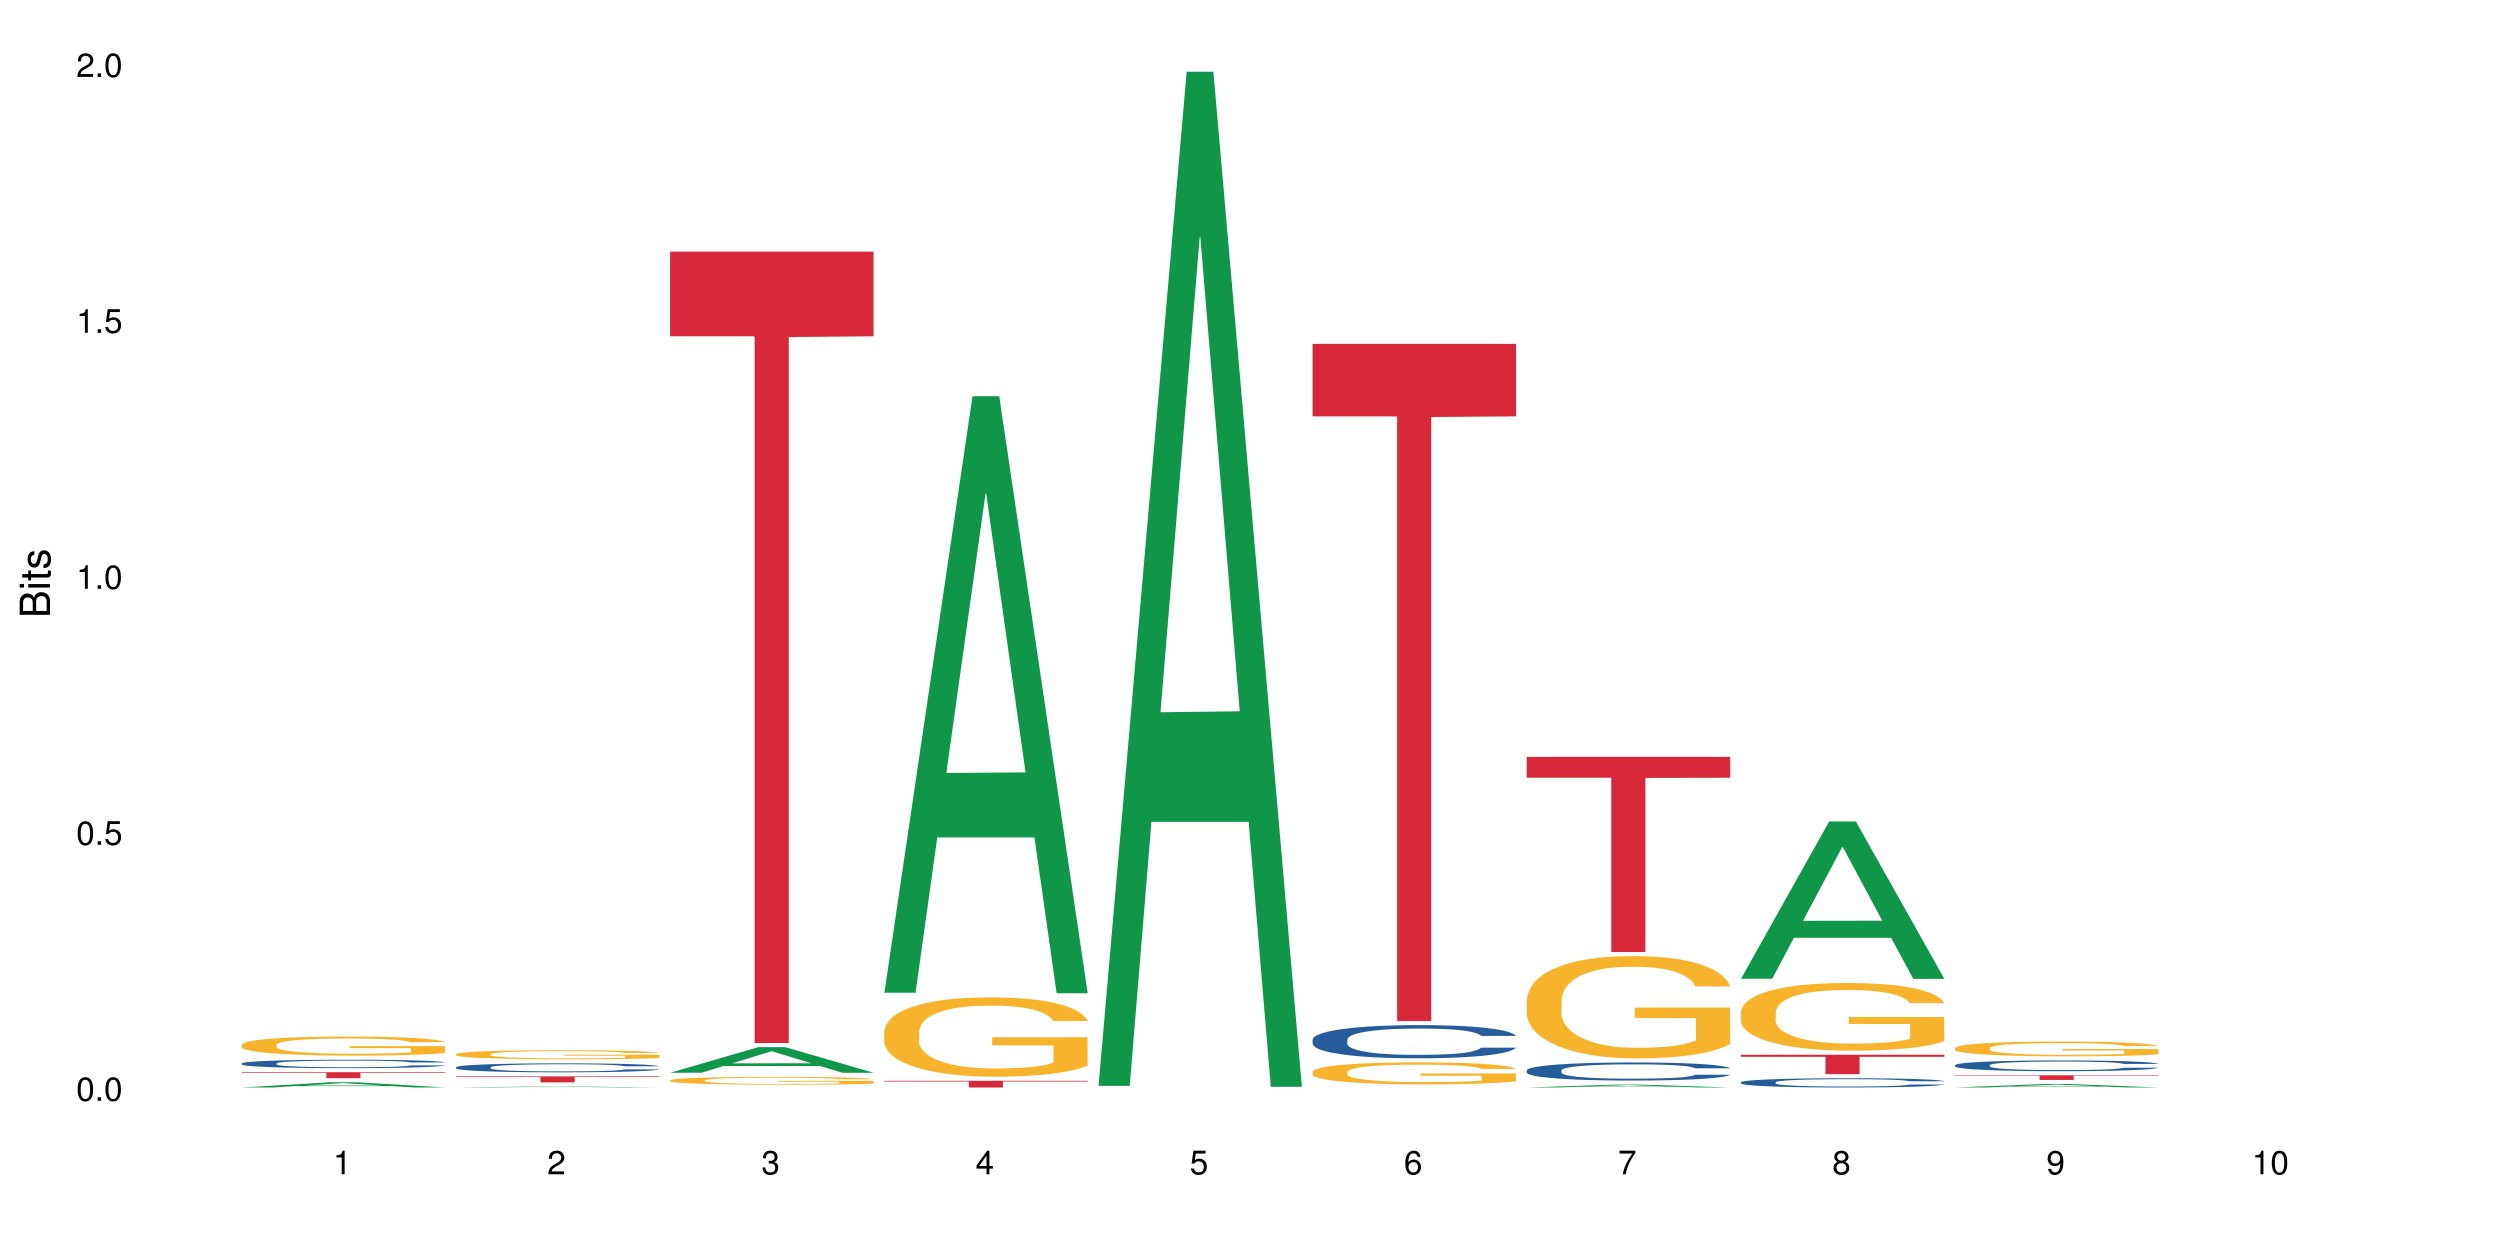 <?xml version="1.0" encoding="UTF-8"?>
<svg xmlns="http://www.w3.org/2000/svg" xmlns:xlink="http://www.w3.org/1999/xlink" width="720pt" height="360pt" viewBox="0 0 720 360" version="1.1">
<defs>
<g>
<symbol overflow="visible" id="glyph0-0">
<path style="stroke:none;" d=""/>
</symbol>
<symbol overflow="visible" id="glyph0-1">
<path style="stroke:none;" d="M 2.641 -6.797 C 2 -6.797 1.422 -6.531 1.078 -6.047 C 0.641 -5.453 0.406 -4.547 0.406 -3.297 C 0.406 -1 1.188 0.219 2.641 0.219 C 4.078 0.219 4.859 -1 4.859 -3.234 C 4.859 -4.562 4.656 -5.438 4.203 -6.047 C 3.844 -6.531 3.281 -6.797 2.641 -6.797 Z M 2.641 -6.047 C 3.547 -6.047 4 -5.125 4 -3.312 C 4 -1.375 3.562 -0.484 2.625 -0.484 C 1.734 -0.484 1.281 -1.422 1.281 -3.281 C 1.281 -5.141 1.734 -6.047 2.641 -6.047 Z M 2.641 -6.047 "/>
</symbol>
<symbol overflow="visible" id="glyph0-2">
<path style="stroke:none;" d="M 1.828 -1 L 0.828 -1 L 0.828 0 L 1.828 0 Z M 1.828 -1 "/>
</symbol>
<symbol overflow="visible" id="glyph0-3">
<path style="stroke:none;" d="M 4.562 -6.797 L 1.062 -6.797 L 0.547 -3.094 L 1.328 -3.094 C 1.719 -3.562 2.047 -3.734 2.578 -3.734 C 3.484 -3.734 4.062 -3.109 4.062 -2.094 C 4.062 -1.125 3.484 -0.531 2.578 -0.531 C 1.828 -0.531 1.375 -0.906 1.188 -1.672 L 0.328 -1.672 C 0.453 -1.109 0.547 -0.844 0.75 -0.594 C 1.125 -0.078 1.828 0.219 2.594 0.219 C 3.969 0.219 4.922 -0.781 4.922 -2.219 C 4.922 -3.562 4.031 -4.484 2.719 -4.484 C 2.25 -4.484 1.859 -4.359 1.469 -4.062 L 1.734 -5.969 L 4.562 -5.969 Z M 4.562 -6.797 "/>
</symbol>
<symbol overflow="visible" id="glyph0-4">
<path style="stroke:none;" d="M 2.484 -4.844 L 2.484 0 L 3.328 0 L 3.328 -6.797 L 2.766 -6.797 C 2.469 -5.75 2.281 -5.609 0.984 -5.453 L 0.984 -4.844 Z M 2.484 -4.844 "/>
</symbol>
<symbol overflow="visible" id="glyph0-5">
<path style="stroke:none;" d="M 4.859 -0.828 L 1.281 -0.828 C 1.359 -1.391 1.672 -1.75 2.5 -2.234 L 3.469 -2.75 C 4.406 -3.266 4.906 -3.969 4.906 -4.812 C 4.906 -5.375 4.672 -5.906 4.266 -6.266 C 3.859 -6.625 3.375 -6.797 2.719 -6.797 C 1.859 -6.797 1.219 -6.5 0.844 -5.922 C 0.609 -5.562 0.5 -5.125 0.484 -4.438 L 1.328 -4.438 C 1.359 -4.906 1.406 -5.188 1.531 -5.406 C 1.75 -5.812 2.188 -6.062 2.703 -6.062 C 3.469 -6.062 4.031 -5.516 4.031 -4.781 C 4.031 -4.25 3.719 -3.797 3.125 -3.438 L 2.234 -2.938 C 0.812 -2.141 0.406 -1.5 0.328 0 L 4.859 0 Z M 4.859 -0.828 "/>
</symbol>
<symbol overflow="visible" id="glyph0-6">
<path style="stroke:none;" d="M 2.125 -3.125 L 2.578 -3.125 C 3.516 -3.125 3.984 -2.703 3.984 -1.891 C 3.984 -1.031 3.469 -0.531 2.578 -0.531 C 1.656 -0.531 1.203 -0.984 1.156 -1.969 L 0.312 -1.969 C 0.344 -1.422 0.438 -1.078 0.609 -0.766 C 0.953 -0.109 1.625 0.219 2.547 0.219 C 3.953 0.219 4.859 -0.609 4.859 -1.906 C 4.859 -2.766 4.516 -3.25 3.703 -3.516 C 4.344 -3.766 4.656 -4.25 4.656 -4.938 C 4.656 -6.109 3.875 -6.797 2.578 -6.797 C 1.203 -6.797 0.484 -6.047 0.453 -4.609 L 1.297 -4.609 C 1.312 -5.016 1.344 -5.25 1.453 -5.453 C 1.641 -5.828 2.062 -6.062 2.594 -6.062 C 3.344 -6.062 3.797 -5.625 3.797 -4.906 C 3.797 -4.422 3.609 -4.141 3.25 -3.984 C 3.016 -3.891 2.719 -3.844 2.125 -3.844 Z M 2.125 -3.125 "/>
</symbol>
<symbol overflow="visible" id="glyph0-7">
<path style="stroke:none;" d="M 3.141 -1.625 L 3.141 0 L 3.984 0 L 3.984 -1.625 L 4.984 -1.625 L 4.984 -2.391 L 3.984 -2.391 L 3.984 -6.797 L 3.359 -6.797 L 0.266 -2.516 L 0.266 -1.625 Z M 3.141 -2.391 L 1 -2.391 L 3.141 -5.359 Z M 3.141 -2.391 "/>
</symbol>
<symbol overflow="visible" id="glyph0-8">
<path style="stroke:none;" d="M 4.781 -5.031 C 4.609 -6.141 3.891 -6.797 2.844 -6.797 C 2.094 -6.797 1.422 -6.438 1.031 -5.828 C 0.609 -5.172 0.406 -4.344 0.406 -3.094 C 0.406 -1.953 0.578 -1.234 0.984 -0.625 C 1.359 -0.078 1.953 0.219 2.703 0.219 C 3.984 0.219 4.922 -0.734 4.922 -2.078 C 4.922 -3.344 4.062 -4.234 2.844 -4.234 C 2.172 -4.234 1.641 -3.969 1.281 -3.469 C 1.281 -5.125 1.828 -6.047 2.797 -6.047 C 3.391 -6.047 3.797 -5.672 3.938 -5.031 Z M 2.734 -3.484 C 3.547 -3.484 4.062 -2.922 4.062 -2 C 4.062 -1.156 3.484 -0.531 2.703 -0.531 C 1.922 -0.531 1.328 -1.188 1.328 -2.047 C 1.328 -2.891 1.906 -3.484 2.734 -3.484 Z M 2.734 -3.484 "/>
</symbol>
<symbol overflow="visible" id="glyph0-9">
<path style="stroke:none;" d="M 4.984 -6.797 L 0.438 -6.797 L 0.438 -5.969 L 4.109 -5.969 C 2.5 -3.656 1.828 -2.234 1.328 0 L 2.219 0 C 2.594 -2.172 3.453 -4.047 4.984 -6.094 Z M 4.984 -6.797 "/>
</symbol>
<symbol overflow="visible" id="glyph0-10">
<path style="stroke:none;" d="M 3.75 -3.578 C 4.453 -4 4.688 -4.344 4.688 -4.984 C 4.688 -6.047 3.844 -6.797 2.641 -6.797 C 1.438 -6.797 0.594 -6.047 0.594 -4.984 C 0.594 -4.359 0.828 -4.016 1.516 -3.578 C 0.734 -3.203 0.359 -2.641 0.359 -1.891 C 0.359 -0.641 1.297 0.219 2.641 0.219 C 3.984 0.219 4.922 -0.641 4.922 -1.875 C 4.922 -2.641 4.531 -3.203 3.75 -3.578 Z M 2.641 -6.047 C 3.359 -6.047 3.812 -5.625 3.812 -4.969 C 3.812 -4.344 3.344 -3.922 2.641 -3.922 C 1.922 -3.922 1.453 -4.344 1.453 -4.984 C 1.453 -5.625 1.922 -6.047 2.641 -6.047 Z M 2.641 -3.203 C 3.484 -3.203 4.062 -2.672 4.062 -1.875 C 4.062 -1.062 3.484 -0.531 2.625 -0.531 C 1.797 -0.531 1.219 -1.078 1.219 -1.875 C 1.219 -2.672 1.797 -3.203 2.641 -3.203 Z M 2.641 -3.203 "/>
</symbol>
<symbol overflow="visible" id="glyph0-11">
<path style="stroke:none;" d="M 0.516 -1.547 C 0.672 -0.438 1.406 0.219 2.438 0.219 C 3.188 0.219 3.859 -0.141 4.266 -0.75 C 4.688 -1.406 4.891 -2.25 4.891 -3.484 C 4.891 -4.625 4.703 -5.359 4.312 -5.953 C 3.938 -6.5 3.344 -6.797 2.594 -6.797 C 1.297 -6.797 0.359 -5.844 0.359 -4.516 C 0.359 -3.25 1.234 -2.344 2.453 -2.344 C 3.094 -2.344 3.562 -2.578 4.016 -3.109 C 4 -1.453 3.469 -0.531 2.5 -0.531 C 1.906 -0.531 1.484 -0.906 1.359 -1.547 Z M 2.578 -6.062 C 3.375 -6.062 3.969 -5.406 3.969 -4.531 C 3.969 -3.688 3.375 -3.094 2.547 -3.094 C 1.734 -3.094 1.234 -3.672 1.234 -4.578 C 1.234 -5.438 1.797 -6.062 2.578 -6.062 Z M 2.578 -6.062 "/>
</symbol>
<symbol overflow="visible" id="glyph1-0">
<path style="stroke:none;" d=""/>
</symbol>
<symbol overflow="visible" id="glyph1-1">
<path style="stroke:none;" d="M 0 -0.953 L 0 -4.891 C 0 -5.719 -0.234 -6.344 -0.734 -6.797 C -1.188 -7.234 -1.812 -7.469 -2.5 -7.469 C -3.547 -7.469 -4.188 -7 -4.625 -5.875 C -4.984 -6.672 -5.641 -7.094 -6.531 -7.094 C -7.156 -7.094 -7.734 -6.859 -8.141 -6.391 C -8.562 -5.938 -8.75 -5.344 -8.75 -4.5 L -8.75 -0.953 Z M -4.984 -2.062 L -7.766 -2.062 L -7.766 -4.219 C -7.766 -4.844 -7.688 -5.203 -7.453 -5.5 C -7.219 -5.812 -6.859 -5.969 -6.375 -5.969 C -5.906 -5.969 -5.531 -5.812 -5.297 -5.5 C -5.062 -5.203 -4.984 -4.844 -4.984 -4.219 Z M -0.984 -2.062 L -4 -2.062 L -4 -4.781 C -4 -5.328 -3.859 -5.688 -3.578 -5.953 C -3.297 -6.219 -2.922 -6.359 -2.484 -6.359 C -2.062 -6.359 -1.688 -6.219 -1.406 -5.953 C -1.109 -5.688 -0.984 -5.328 -0.984 -4.781 Z M -0.984 -2.062 "/>
</symbol>
<symbol overflow="visible" id="glyph1-2">
<path style="stroke:none;" d="M -6.281 -1.797 L -6.281 -0.797 L 0 -0.797 L 0 -1.797 Z M -8.75 -1.797 L -8.75 -0.797 L -7.484 -0.797 L -7.484 -1.797 Z M -8.75 -1.797 "/>
</symbol>
<symbol overflow="visible" id="glyph1-3">
<path style="stroke:none;" d="M -6.281 -3.047 L -6.281 -2.016 L -8.016 -2.016 L -8.016 -1.016 L -6.281 -1.016 L -6.281 -0.172 L -5.469 -0.172 L -5.469 -1.016 L -0.719 -1.016 C -0.078 -1.016 0.281 -1.453 0.281 -2.234 C 0.281 -2.469 0.25 -2.719 0.188 -3.047 L -0.641 -3.047 C -0.609 -2.922 -0.594 -2.766 -0.594 -2.562 C -0.594 -2.141 -0.719 -2.016 -1.156 -2.016 L -5.469 -2.016 L -5.469 -3.047 Z M -6.281 -3.047 "/>
</symbol>
<symbol overflow="visible" id="glyph1-4">
<path style="stroke:none;" d="M -4.531 -5.25 C -5.766 -5.25 -6.469 -4.422 -6.469 -2.969 C -6.469 -1.516 -5.719 -0.562 -4.547 -0.562 C -3.562 -0.562 -3.094 -1.062 -2.734 -2.562 L -2.516 -3.484 C -2.344 -4.188 -2.094 -4.469 -1.625 -4.469 C -1.047 -4.469 -0.641 -3.875 -0.641 -3 C -0.641 -2.453 -0.797 -2 -1.062 -1.75 C -1.25 -1.594 -1.422 -1.531 -1.875 -1.469 L -1.875 -0.406 C -0.422 -0.453 0.281 -1.266 0.281 -2.922 C 0.281 -4.5 -0.5 -5.516 -1.719 -5.516 C -2.656 -5.516 -3.172 -4.984 -3.469 -3.734 L -3.703 -2.766 C -3.891 -1.953 -4.156 -1.609 -4.594 -1.609 C -5.172 -1.609 -5.547 -2.125 -5.547 -2.938 C -5.547 -3.75 -5.203 -4.172 -4.531 -4.203 Z M -4.531 -5.25 "/>
</symbol>
</g>
</defs>
<g id="surface100396">
<rect x="0" y="0" width="720" height="360" style="fill:rgb(100%,100%,100%);fill-opacity:1;stroke:none;"/>
<path style=" stroke:none;fill-rule:nonzero;fill:rgb(6.275%,58.824%,28.235%);fill-opacity:1;" d="M 69.629 313.195 L 69.691 313.191 L 95.047 311.691 L 102.746 311.691 L 128.223 313.195 L 119.273 313.195 L 112.887 312.805 L 84.902 312.805 L 78.645 313.195 L 69.629 313.195 L 87.598 312.641 L 110.32 312.641 L 98.988 311.938 L 98.863 311.934 L 98.738 311.938 L 87.535 312.641 L 87.598 312.641 Z M 69.629 313.195 "/>
<path style=" stroke:none;fill-rule:nonzero;fill:rgb(14.51%,36.078%,60%);fill-opacity:1;" d="M 69.629 306.254 L 69.699 306.254 L 69.699 306.199 L 69.914 306.113 L 70.414 306.008 L 70.914 305.934 L 72.203 305.805 L 73.988 305.68 L 75.848 305.582 L 77.203 305.523 L 78.418 305.48 L 81.207 305.398 L 82.992 305.355 L 84.922 305.316 L 87.281 305.281 L 88.996 305.258 L 92.852 305.223 L 95.711 305.207 L 97.926 305.199 L 102.715 305.199 L 105.574 305.207 L 107.645 305.219 L 109.93 305.238 L 111.859 305.258 L 115.219 305.305 L 118.219 305.367 L 119.578 305.402 L 121.723 305.473 L 123.367 305.539 L 124.508 305.598 L 125.797 305.68 L 126.938 305.777 L 127.797 305.891 L 128.223 305.984 L 118.219 305.984 L 117.719 305.898 L 117.148 305.828 L 116.078 305.738 L 115.004 305.676 L 113.504 305.609 L 112.148 305.566 L 110.289 305.527 L 108.645 305.5 L 106.93 305.48 L 105.285 305.465 L 102.141 305.453 L 98.5 305.453 L 97.141 305.457 L 94.355 305.473 L 92.852 305.488 L 90.711 305.52 L 89.207 305.551 L 87.422 305.594 L 86.207 305.633 L 84.707 305.688 L 83.637 305.742 L 82.422 305.812 L 81.707 305.867 L 81.062 305.93 L 80.492 306.004 L 80.062 306.082 L 79.777 306.164 L 79.633 306.242 L 79.633 306.586 L 79.777 306.668 L 80.133 306.758 L 81.062 306.895 L 82.422 307.012 L 83.992 307.105 L 85.492 307.172 L 86.352 307.203 L 87.492 307.238 L 89.281 307.281 L 91.852 307.324 L 93.352 307.344 L 95.641 307.363 L 97.996 307.371 L 101.141 307.371 L 103.93 307.363 L 105.785 307.352 L 107.715 307.332 L 110.359 307.297 L 112.004 307.258 L 113.434 307.219 L 114.504 307.176 L 115.219 307.141 L 116.293 307.07 L 117.148 306.996 L 117.793 306.918 L 118.219 306.844 L 128.223 306.844 L 127.797 306.934 L 127.152 307.02 L 126.508 307.082 L 125.508 307.16 L 124.367 307.23 L 122.723 307.305 L 121.363 307.355 L 119.578 307.414 L 117.934 307.453 L 116.148 307.492 L 113.504 307.535 L 111.789 307.559 L 109.93 307.578 L 107.715 307.598 L 104.93 307.613 L 101.93 307.621 L 99.141 307.621 L 96.141 307.617 L 93.926 307.609 L 90.996 307.59 L 87.352 307.551 L 84.707 307.508 L 82.633 307.465 L 80.848 307.422 L 78.848 307.363 L 76.273 307.266 L 74.703 307.188 L 73.633 307.125 L 72.418 307.039 L 71.559 306.961 L 70.559 306.84 L 69.844 306.68 L 69.629 306.559 Z M 69.629 306.254 "/>
<path style=" stroke:none;fill-rule:nonzero;fill:rgb(96.863%,70.196%,16.863%);fill-opacity:1;" d="M 69.629 300.879 L 69.699 300.875 L 69.699 300.773 L 69.988 300.547 L 70.703 300.238 L 71.629 299.98 L 72.629 299.777 L 73.273 299.672 L 74.344 299.523 L 75.273 299.414 L 77.633 299.188 L 80.633 298.977 L 82.277 298.887 L 84.137 298.801 L 86.777 298.703 L 87.992 298.668 L 91.711 298.59 L 95.926 298.539 L 100.57 298.523 L 102.715 298.527 L 105.645 298.547 L 109.645 298.602 L 111.934 298.652 L 113.719 298.703 L 115.578 298.77 L 117.863 298.871 L 120.008 298.992 L 121.723 299.109 L 123.438 299.262 L 124.867 299.422 L 126.082 299.598 L 127.152 299.809 L 127.797 299.984 L 128.223 300.16 L 118.293 300.16 L 117.719 299.984 L 117.078 299.848 L 116.004 299.684 L 114.934 299.562 L 113.863 299.469 L 111.859 299.336 L 110.145 299.258 L 108.004 299.188 L 105.93 299.141 L 103.57 299.109 L 102.141 299.102 L 98.355 299.102 L 94.926 299.137 L 92.926 299.176 L 91.496 299.215 L 89.496 299.293 L 88.281 299.352 L 87.566 299.391 L 85.422 299.547 L 83.992 299.688 L 83.207 299.785 L 82.207 299.934 L 81.492 300.07 L 80.707 300.273 L 80.277 300.422 L 79.703 300.766 L 79.633 301.668 L 79.848 301.859 L 80.277 302.066 L 80.848 302.246 L 81.707 302.438 L 82.562 302.582 L 84.062 302.777 L 85.352 302.91 L 86.352 302.996 L 88.281 303.129 L 89.066 303.176 L 90.922 303.266 L 92.852 303.336 L 95.211 303.398 L 96.996 303.426 L 99.855 303.453 L 103.5 303.453 L 107.789 303.422 L 110.504 303.383 L 112.359 303.34 L 113.574 303.305 L 115.078 303.25 L 116.148 303.199 L 117.148 303.145 L 118.363 303.059 L 118.363 301.859 L 100.715 301.855 L 100.715 301.293 L 128.152 301.285 L 128.223 303.25 L 126.723 303.387 L 124.867 303.52 L 123.078 303.617 L 121.223 303.703 L 118.578 303.801 L 116.434 303.859 L 113.148 303.93 L 110.145 303.977 L 107 304.004 L 104.215 304.02 L 100.93 304.023 L 97.996 304.016 L 94.855 303.984 L 92.352 303.945 L 90.066 303.895 L 87.781 303.828 L 84.922 303.723 L 83.062 303.637 L 81.133 303.531 L 79.203 303.406 L 77.488 303.27 L 76.348 303.164 L 75.203 303.047 L 73.988 302.895 L 72.844 302.723 L 71.988 302.566 L 71.203 302.391 L 70.629 302.227 L 70.059 302 L 69.773 301.82 L 69.629 301.664 Z M 69.629 300.879 "/>
<path style=" stroke:none;fill-rule:nonzero;fill:rgb(83.922%,15.686%,22.353%);fill-opacity:1;" d="M 69.629 308.797 L 128.223 308.797 L 128.223 308.98 L 103.805 308.984 L 103.805 310.516 L 93.98 310.516 L 93.98 308.984 L 93.836 308.98 L 69.629 308.98 Z M 69.629 308.797 "/>
<path style=" stroke:none;fill-rule:nonzero;fill:rgb(6.275%,58.824%,28.235%);fill-opacity:1;" d="M 131.309 313.195 L 131.371 313.195 L 156.727 312.902 L 164.426 312.902 L 189.902 313.195 L 180.953 313.195 L 174.566 313.121 L 146.582 313.121 L 140.324 313.195 L 131.309 313.195 L 149.273 313.086 L 172 313.086 L 160.668 312.949 L 160.418 312.949 L 149.211 313.086 L 149.273 313.086 Z M 131.309 313.195 "/>
<path style=" stroke:none;fill-rule:nonzero;fill:rgb(14.51%,36.078%,60%);fill-opacity:1;" d="M 131.309 307.367 L 131.379 307.363 L 131.379 307.309 L 131.594 307.219 L 132.094 307.105 L 132.594 307.027 L 133.883 306.887 L 135.668 306.754 L 137.523 306.648 L 138.883 306.586 L 140.098 306.539 L 142.883 306.453 L 144.672 306.406 L 146.602 306.367 L 148.957 306.328 L 150.672 306.305 L 154.531 306.266 L 157.391 306.25 L 159.605 306.242 L 164.395 306.242 L 167.25 306.25 L 169.324 306.262 L 171.609 306.281 L 173.539 306.305 L 176.898 306.355 L 179.898 306.422 L 181.258 306.461 L 183.402 306.531 L 185.043 306.602 L 186.188 306.664 L 187.473 306.754 L 188.617 306.859 L 189.477 306.98 L 189.902 307.082 L 179.898 307.082 L 179.398 306.988 L 178.828 306.914 L 177.758 306.816 L 176.684 306.746 L 175.184 306.68 L 173.824 306.633 L 171.969 306.59 L 170.324 306.562 L 168.609 306.539 L 166.965 306.523 L 163.82 306.512 L 160.176 306.512 L 158.82 306.516 L 156.031 306.535 L 154.531 306.551 L 152.387 306.586 L 150.887 306.613 L 149.102 306.664 L 147.887 306.703 L 146.387 306.766 L 145.312 306.82 L 144.098 306.898 L 143.387 306.957 L 142.742 307.023 L 142.172 307.102 L 141.742 307.184 L 141.457 307.27 L 141.312 307.355 L 141.312 307.723 L 141.457 307.809 L 141.812 307.906 L 142.742 308.051 L 144.098 308.176 L 145.672 308.277 L 147.172 308.348 L 148.031 308.379 L 149.172 308.418 L 150.961 308.465 L 153.531 308.512 L 155.031 308.531 L 157.32 308.551 L 159.676 308.559 L 162.82 308.559 L 165.609 308.551 L 167.465 308.539 L 169.395 308.52 L 172.039 308.48 L 173.684 308.441 L 175.113 308.395 L 176.184 308.352 L 176.898 308.312 L 177.969 308.238 L 178.828 308.16 L 179.473 308.078 L 179.898 307.996 L 189.902 307.996 L 189.477 308.09 L 188.832 308.184 L 188.188 308.254 L 187.188 308.336 L 186.047 308.406 L 184.402 308.492 L 183.043 308.547 L 181.258 308.605 L 179.613 308.648 L 177.828 308.691 L 175.184 308.738 L 173.469 308.762 L 171.609 308.781 L 169.395 308.801 L 166.609 308.816 L 163.605 308.828 L 160.82 308.828 L 157.82 308.824 L 155.605 308.816 L 152.676 308.793 L 149.031 308.75 L 146.387 308.707 L 144.312 308.66 L 142.527 308.613 L 140.527 308.551 L 137.953 308.445 L 136.383 308.367 L 135.309 308.301 L 134.094 308.207 L 133.238 308.125 L 132.238 307.992 L 131.523 307.824 L 131.309 307.695 Z M 131.309 307.367 "/>
<path style=" stroke:none;fill-rule:nonzero;fill:rgb(96.863%,70.196%,16.863%);fill-opacity:1;" d="M 131.309 303.582 L 131.379 303.578 L 131.379 303.531 L 131.664 303.422 L 132.379 303.277 L 133.309 303.156 L 134.309 303.059 L 134.953 303.012 L 136.023 302.938 L 136.953 302.887 L 139.312 302.781 L 142.312 302.68 L 143.957 302.637 L 145.812 302.598 L 148.457 302.551 L 149.672 302.535 L 153.391 302.496 L 157.605 302.473 L 162.25 302.469 L 164.395 302.469 L 167.324 302.48 L 171.324 302.504 L 173.613 302.527 L 175.398 302.551 L 177.254 302.582 L 179.543 302.629 L 181.688 302.688 L 183.402 302.746 L 185.117 302.816 L 186.547 302.891 L 187.762 302.977 L 188.832 303.074 L 189.477 303.156 L 189.902 303.242 L 179.973 303.242 L 179.398 303.156 L 178.758 303.094 L 177.684 303.016 L 176.613 302.957 L 175.539 302.914 L 173.539 302.852 L 171.824 302.812 L 169.68 302.781 L 167.609 302.758 L 165.25 302.746 L 163.82 302.738 L 160.035 302.738 L 156.605 302.758 L 154.605 302.777 L 153.176 302.793 L 151.172 302.832 L 149.957 302.859 L 149.246 302.879 L 147.102 302.953 L 145.672 303.02 L 144.887 303.062 L 143.887 303.133 L 143.172 303.199 L 142.383 303.293 L 141.957 303.363 L 141.383 303.527 L 141.312 303.953 L 141.527 304.043 L 141.957 304.141 L 142.527 304.227 L 143.387 304.316 L 144.242 304.387 L 145.742 304.477 L 147.027 304.539 L 148.031 304.578 L 149.957 304.645 L 150.746 304.664 L 152.602 304.707 L 154.531 304.742 L 156.891 304.77 L 158.676 304.785 L 161.535 304.797 L 165.18 304.797 L 169.469 304.781 L 172.184 304.762 L 174.039 304.742 L 175.254 304.727 L 176.754 304.699 L 177.828 304.676 L 178.828 304.652 L 180.043 304.609 L 180.043 304.043 L 162.391 304.039 L 162.391 303.773 L 189.832 303.773 L 189.902 304.699 L 188.402 304.766 L 186.547 304.828 L 184.758 304.875 L 182.902 304.914 L 180.258 304.961 L 178.113 304.988 L 174.824 305.02 L 171.824 305.043 L 168.68 305.059 L 165.895 305.062 L 162.605 305.066 L 159.676 305.062 L 156.531 305.047 L 154.031 305.027 L 151.746 305.004 L 149.457 304.973 L 146.602 304.926 L 144.742 304.883 L 142.812 304.832 L 140.883 304.773 L 139.168 304.711 L 138.027 304.66 L 136.883 304.605 L 135.668 304.531 L 134.523 304.453 L 133.668 304.379 L 132.879 304.297 L 132.309 304.215 L 131.738 304.109 L 131.453 304.023 L 131.309 303.949 Z M 131.309 303.582 "/>
<path style=" stroke:none;fill-rule:nonzero;fill:rgb(83.922%,15.686%,22.353%);fill-opacity:1;" d="M 131.309 310.004 L 189.902 310.004 L 189.902 310.188 L 165.484 310.191 L 165.484 311.727 L 155.656 311.727 L 155.656 310.191 L 155.516 310.188 L 131.309 310.188 Z M 131.309 310.004 "/>
<path style=" stroke:none;fill-rule:nonzero;fill:rgb(6.275%,58.824%,28.235%);fill-opacity:1;" d="M 192.988 308.957 L 193.051 308.949 L 218.402 301.57 L 226.105 301.57 L 251.582 308.961 L 242.629 308.961 L 236.246 307.031 L 208.262 307.031 L 202.004 308.957 L 192.988 308.957 L 210.953 306.234 L 233.68 306.227 L 222.348 302.777 L 222.223 302.77 L 222.098 302.793 L 210.891 306.227 L 210.953 306.234 Z M 192.988 308.957 "/>
<path style=" stroke:none;fill-rule:nonzero;fill:rgb(96.863%,70.196%,16.863%);fill-opacity:1;" d="M 192.988 311.109 L 193.059 311.105 L 193.059 311.066 L 193.344 310.973 L 194.059 310.844 L 194.988 310.738 L 195.988 310.656 L 196.633 310.613 L 197.703 310.551 L 198.633 310.504 L 200.992 310.41 L 203.992 310.324 L 205.637 310.285 L 207.492 310.25 L 210.137 310.211 L 211.352 310.199 L 215.066 310.164 L 219.285 310.145 L 223.93 310.137 L 226.074 310.141 L 229.004 310.148 L 233.004 310.172 L 235.289 310.191 L 237.078 310.211 L 238.934 310.238 L 241.223 310.281 L 243.367 310.332 L 245.082 310.379 L 246.797 310.441 L 248.223 310.508 L 249.438 310.582 L 250.512 310.668 L 251.152 310.742 L 251.582 310.812 L 241.648 310.812 L 241.078 310.742 L 240.434 310.684 L 239.363 310.617 L 238.293 310.566 L 237.219 310.527 L 235.219 310.473 L 233.504 310.441 L 231.359 310.41 L 229.289 310.391 L 226.93 310.379 L 225.5 310.375 L 221.715 310.375 L 218.285 310.391 L 216.281 310.406 L 214.855 310.422 L 212.852 310.453 L 211.637 310.48 L 210.922 310.496 L 208.781 310.559 L 207.352 310.617 L 206.566 310.656 L 205.562 310.719 L 204.852 310.777 L 204.062 310.859 L 203.637 310.922 L 203.062 311.062 L 202.992 311.434 L 203.207 311.512 L 203.637 311.598 L 204.207 311.672 L 205.062 311.75 L 205.922 311.812 L 207.422 311.891 L 208.707 311.945 L 209.707 311.98 L 211.637 312.035 L 212.426 312.055 L 214.281 312.094 L 216.211 312.121 L 218.57 312.145 L 220.355 312.16 L 223.215 312.168 L 226.859 312.168 L 231.145 312.156 L 233.863 312.141 L 235.719 312.125 L 236.934 312.109 L 238.434 312.086 L 239.508 312.066 L 240.508 312.043 L 241.723 312.008 L 241.723 311.512 L 224.07 311.512 L 224.07 311.277 L 251.512 311.277 L 251.582 312.086 L 250.082 312.141 L 248.223 312.195 L 246.438 312.238 L 244.578 312.273 L 241.938 312.312 L 239.793 312.336 L 236.504 312.367 L 233.504 312.383 L 230.359 312.398 L 227.574 312.402 L 224.285 312.406 L 221.355 312.402 L 218.211 312.391 L 215.711 312.371 L 213.426 312.352 L 211.137 312.324 L 208.281 312.281 L 206.422 312.246 L 204.492 312.203 L 202.562 312.152 L 200.848 312.094 L 199.703 312.051 L 198.562 312 L 197.348 311.938 L 196.203 311.867 L 195.348 311.805 L 194.559 311.73 L 193.988 311.664 L 193.418 311.57 L 193.129 311.496 L 192.988 311.434 Z M 192.988 311.109 "/>
<path style=" stroke:none;fill-rule:nonzero;fill:rgb(83.922%,15.686%,22.353%);fill-opacity:1;" d="M 192.988 72.453 L 251.582 72.453 L 251.582 96.852 L 227.164 97.066 L 227.164 300.395 L 217.336 300.395 L 217.336 97.281 L 217.195 96.852 L 192.988 96.852 Z M 192.988 72.453 "/>
<path style=" stroke:none;fill-rule:nonzero;fill:rgb(6.275%,58.824%,28.235%);fill-opacity:1;" d="M 254.668 285.902 L 254.73 285.742 L 280.082 114.105 L 287.781 114.105 L 313.262 286.066 L 304.309 286.066 L 297.926 241.176 L 269.941 241.176 L 263.68 285.902 L 254.668 285.902 L 272.633 222.609 L 295.359 222.449 L 284.027 142.199 L 283.902 142.039 L 283.777 142.523 L 272.57 222.449 L 272.633 222.609 Z M 254.668 285.902 "/>
<path style=" stroke:none;fill-rule:nonzero;fill:rgb(96.863%,70.196%,16.863%);fill-opacity:1;" d="M 254.668 297.027 L 254.738 297.008 L 254.738 296.59 L 255.023 295.652 L 255.738 294.355 L 256.668 293.293 L 257.668 292.457 L 258.312 292.02 L 259.383 291.395 L 260.312 290.934 L 262.672 289.996 L 265.672 289.117 L 267.316 288.742 L 269.172 288.387 L 271.816 287.992 L 273.031 287.844 L 276.746 287.512 L 280.965 287.301 L 285.609 287.238 L 287.75 287.262 L 290.68 287.344 L 294.684 287.574 L 296.969 287.781 L 298.758 287.992 L 300.613 288.262 L 302.902 288.68 L 305.043 289.18 L 306.758 289.68 L 308.473 290.309 L 309.902 290.977 L 311.117 291.707 L 312.191 292.582 L 312.832 293.312 L 313.262 294.043 L 303.328 294.043 L 302.758 293.312 L 302.113 292.75 L 301.043 292.062 L 299.973 291.559 L 298.898 291.164 L 296.898 290.621 L 295.184 290.285 L 293.039 289.996 L 290.969 289.809 L 288.609 289.68 L 287.18 289.641 L 283.395 289.641 L 279.961 289.785 L 277.961 289.953 L 276.531 290.121 L 274.531 290.434 L 273.316 290.684 L 272.602 290.852 L 270.457 291.496 L 269.031 292.082 L 268.242 292.477 L 267.242 293.105 L 266.527 293.668 L 265.742 294.504 L 265.312 295.129 L 264.742 296.547 L 264.672 300.305 L 264.887 301.098 L 265.312 301.953 L 265.887 302.703 L 266.742 303.5 L 267.602 304.102 L 269.102 304.918 L 270.387 305.461 L 271.387 305.816 L 273.316 306.379 L 274.102 306.566 L 275.961 306.941 L 277.891 307.234 L 280.25 307.484 L 282.035 307.609 L 284.895 307.715 L 288.539 307.715 L 292.824 307.59 L 295.539 307.422 L 297.398 307.254 L 298.613 307.109 L 300.113 306.879 L 301.188 306.672 L 302.188 306.441 L 303.402 306.086 L 303.402 301.098 L 285.75 301.078 L 285.75 298.738 L 313.191 298.719 L 313.262 306.879 L 311.762 307.441 L 309.902 307.984 L 308.117 308.402 L 306.258 308.758 L 303.617 309.152 L 301.473 309.406 L 298.184 309.695 L 295.184 309.883 L 292.039 310.012 L 289.254 310.074 L 285.965 310.094 L 283.035 310.051 L 279.891 309.926 L 277.391 309.758 L 275.105 309.551 L 272.816 309.281 L 269.957 308.84 L 268.102 308.488 L 266.172 308.047 L 264.242 307.527 L 262.527 306.961 L 261.383 306.523 L 260.242 306.023 L 259.027 305.398 L 257.883 304.688 L 257.023 304.039 L 256.238 303.309 L 255.668 302.621 L 255.094 301.684 L 254.809 300.93 L 254.668 300.285 Z M 254.668 297.027 "/>
<path style=" stroke:none;fill-rule:nonzero;fill:rgb(83.922%,15.686%,22.353%);fill-opacity:1;" d="M 254.668 311.27 L 313.262 311.27 L 313.262 311.477 L 288.84 311.477 L 288.84 313.195 L 279.016 313.195 L 279.016 311.477 L 254.668 311.477 Z M 254.668 311.27 "/>
<path style=" stroke:none;fill-rule:nonzero;fill:rgb(6.275%,58.824%,28.235%);fill-opacity:1;" d="M 316.348 312.727 L 316.41 312.449 L 341.762 20.664 L 349.461 20.664 L 374.941 313 L 365.988 313 L 359.605 236.691 L 331.621 236.691 L 325.359 312.727 L 316.348 312.727 L 334.312 205.125 L 357.039 204.848 L 345.707 68.426 L 345.582 68.152 L 345.457 68.973 L 334.25 204.848 L 334.312 205.125 Z M 316.348 312.727 "/>
<path style=" stroke:none;fill-rule:nonzero;fill:rgb(14.51%,36.078%,60%);fill-opacity:1;" d="M 378.023 299.395 L 378.098 299.387 L 378.098 299.176 L 378.312 298.848 L 378.812 298.426 L 379.312 298.141 L 380.598 297.625 L 382.383 297.125 L 384.242 296.742 L 385.602 296.516 L 386.812 296.34 L 389.602 296.02 L 391.387 295.852 L 393.316 295.703 L 395.676 295.555 L 397.391 295.469 L 401.25 295.328 L 404.105 295.27 L 406.324 295.242 L 411.109 295.242 L 413.969 295.277 L 416.039 295.32 L 418.328 295.391 L 420.258 295.469 L 423.613 295.66 L 426.617 295.906 L 427.973 296.043 L 430.117 296.316 L 431.762 296.578 L 432.906 296.805 L 434.191 297.125 L 435.336 297.52 L 436.191 297.965 L 436.621 298.34 L 426.617 298.34 L 426.117 297.992 L 425.543 297.719 L 424.473 297.363 L 423.402 297.109 L 421.898 296.855 L 420.543 296.691 L 418.684 296.523 L 417.039 296.418 L 415.324 296.34 L 413.684 296.289 L 410.539 296.238 L 406.895 296.238 L 405.535 296.254 L 402.75 296.324 L 401.25 296.387 L 399.105 296.508 L 397.605 296.621 L 395.816 296.797 L 394.602 296.945 L 393.102 297.172 L 392.031 297.371 L 390.816 297.66 L 390.102 297.879 L 389.457 298.121 L 388.887 298.41 L 388.457 298.715 L 388.172 299.039 L 388.027 299.352 L 388.027 300.703 L 388.172 301.02 L 388.531 301.387 L 389.457 301.918 L 390.816 302.379 L 392.387 302.746 L 393.891 303.008 L 394.746 303.129 L 395.891 303.27 L 397.676 303.445 L 400.25 303.621 L 401.75 303.688 L 404.035 303.758 L 406.395 303.793 L 409.539 303.793 L 412.324 303.758 L 414.184 303.715 L 416.113 303.645 L 418.758 303.496 L 420.398 303.359 L 421.828 303.191 L 422.902 303.027 L 423.613 302.887 L 424.688 302.617 L 425.543 302.32 L 426.188 302.012 L 426.617 301.719 L 436.621 301.719 L 436.191 302.066 L 435.547 302.406 L 434.906 302.66 L 433.906 302.965 L 432.762 303.234 L 431.117 303.539 L 429.762 303.742 L 427.973 303.961 L 426.332 304.125 L 424.543 304.273 L 421.898 304.449 L 420.184 304.535 L 418.328 304.613 L 416.113 304.684 L 413.324 304.746 L 410.324 304.781 L 407.539 304.789 L 404.535 304.77 L 402.32 304.734 L 399.391 304.656 L 395.746 304.5 L 393.102 304.336 L 391.031 304.168 L 389.242 303.996 L 387.242 303.758 L 384.672 303.375 L 383.098 303.078 L 382.027 302.832 L 380.812 302.492 L 379.953 302.188 L 378.953 301.699 L 378.238 301.078 L 378.023 300.602 Z M 378.023 299.395 "/>
<path style=" stroke:none;fill-rule:nonzero;fill:rgb(96.863%,70.196%,16.863%);fill-opacity:1;" d="M 378.023 308.676 L 378.098 308.672 L 378.098 308.555 L 378.383 308.297 L 379.098 307.938 L 380.027 307.641 L 381.027 307.41 L 381.668 307.289 L 382.742 307.113 L 383.672 306.988 L 386.027 306.727 L 389.031 306.484 L 390.672 306.379 L 392.531 306.281 L 395.176 306.172 L 396.391 306.133 L 400.105 306.039 L 404.32 305.98 L 408.965 305.965 L 411.109 305.969 L 414.039 305.992 L 418.043 306.055 L 420.328 306.113 L 422.113 306.172 L 423.973 306.246 L 426.258 306.363 L 428.402 306.5 L 430.117 306.641 L 431.832 306.812 L 433.262 307 L 434.477 307.203 L 435.547 307.445 L 436.191 307.648 L 436.621 307.852 L 426.688 307.852 L 426.117 307.648 L 425.473 307.492 L 424.402 307.301 L 423.328 307.16 L 422.258 307.051 L 420.258 306.902 L 418.543 306.809 L 416.398 306.727 L 414.324 306.676 L 411.969 306.641 L 410.539 306.629 L 406.75 306.629 L 403.32 306.668 L 401.32 306.715 L 399.891 306.762 L 397.891 306.848 L 396.676 306.918 L 395.961 306.965 L 393.816 307.145 L 392.387 307.305 L 391.602 307.418 L 390.602 307.59 L 389.887 307.746 L 389.102 307.977 L 388.672 308.152 L 388.102 308.543 L 388.027 309.586 L 388.242 309.805 L 388.672 310.043 L 389.242 310.25 L 390.102 310.473 L 390.961 310.641 L 392.461 310.867 L 393.746 311.016 L 394.746 311.113 L 396.676 311.27 L 397.461 311.324 L 399.32 311.426 L 401.25 311.508 L 403.605 311.578 L 405.395 311.613 L 408.25 311.641 L 411.895 311.641 L 416.184 311.605 L 418.898 311.559 L 420.758 311.512 L 421.973 311.473 L 423.473 311.41 L 424.543 311.352 L 425.543 311.289 L 426.758 311.188 L 426.758 309.805 L 409.109 309.801 L 409.109 309.152 L 436.551 309.145 L 436.621 311.41 L 435.121 311.566 L 433.262 311.715 L 431.477 311.832 L 429.617 311.93 L 426.973 312.039 L 424.828 312.109 L 421.543 312.191 L 418.543 312.242 L 415.398 312.277 L 412.609 312.293 L 409.324 312.301 L 406.395 312.289 L 403.25 312.254 L 400.75 312.207 L 398.461 312.148 L 396.176 312.074 L 393.316 311.953 L 391.461 311.855 L 389.531 311.734 L 387.602 311.59 L 385.887 311.434 L 384.742 311.312 L 383.598 311.172 L 382.383 311 L 381.242 310.801 L 380.383 310.621 L 379.598 310.418 L 379.027 310.23 L 378.453 309.969 L 378.168 309.762 L 378.023 309.582 Z M 378.023 308.676 "/>
<path style=" stroke:none;fill-rule:nonzero;fill:rgb(83.922%,15.686%,22.353%);fill-opacity:1;" d="M 378.023 99.039 L 436.621 99.039 L 436.621 119.914 L 412.199 120.098 L 412.199 294.066 L 402.375 294.066 L 402.375 120.281 L 402.23 119.914 L 378.023 119.914 Z M 378.023 99.039 "/>
<path style=" stroke:none;fill-rule:nonzero;fill:rgb(6.275%,58.824%,28.235%);fill-opacity:1;" d="M 439.703 313.195 L 439.766 313.195 L 465.121 312.371 L 472.82 312.371 L 498.301 313.195 L 489.348 313.195 L 482.961 312.98 L 454.98 312.98 L 448.719 313.195 L 439.703 313.195 L 457.672 312.891 L 480.395 312.891 L 469.066 312.508 L 468.812 312.508 L 457.609 312.891 L 457.672 312.891 Z M 439.703 313.195 "/>
<path style=" stroke:none;fill-rule:nonzero;fill:rgb(14.51%,36.078%,60%);fill-opacity:1;" d="M 439.703 308.258 L 439.777 308.254 L 439.777 308.141 L 439.988 307.961 L 440.492 307.73 L 440.992 307.574 L 442.277 307.293 L 444.062 307.023 L 445.922 306.812 L 447.277 306.691 L 448.492 306.594 L 451.281 306.418 L 453.066 306.328 L 454.996 306.246 L 457.355 306.168 L 459.07 306.117 L 462.93 306.043 L 465.785 306.008 L 468 305.996 L 472.789 305.996 L 475.648 306.016 L 477.719 306.039 L 480.008 306.078 L 481.938 306.117 L 485.293 306.223 L 488.297 306.355 L 489.652 306.434 L 491.797 306.582 L 493.441 306.723 L 494.582 306.848 L 495.871 307.023 L 497.012 307.238 L 497.871 307.48 L 498.301 307.684 L 488.297 307.684 L 487.797 307.492 L 487.223 307.348 L 486.152 307.152 L 485.078 307.012 L 483.578 306.875 L 482.223 306.785 L 480.363 306.695 L 478.719 306.637 L 477.004 306.594 L 475.363 306.566 L 472.219 306.539 L 468.574 306.539 L 467.215 306.547 L 464.43 306.586 L 462.93 306.617 L 460.785 306.684 L 459.285 306.746 L 457.496 306.84 L 456.281 306.922 L 454.781 307.047 L 453.711 307.156 L 452.496 307.312 L 451.781 307.43 L 451.137 307.566 L 450.566 307.723 L 450.137 307.887 L 449.852 308.062 L 449.707 308.234 L 449.707 308.973 L 449.852 309.145 L 450.207 309.344 L 451.137 309.633 L 452.496 309.887 L 454.066 310.086 L 455.566 310.227 L 456.426 310.293 L 457.57 310.371 L 459.355 310.465 L 461.926 310.559 L 463.43 310.598 L 465.715 310.637 L 468.074 310.656 L 471.219 310.656 L 474.004 310.637 L 475.863 310.613 L 477.793 310.574 L 480.434 310.492 L 482.078 310.418 L 483.508 310.328 L 484.578 310.238 L 485.293 310.16 L 486.367 310.012 L 487.223 309.852 L 487.867 309.684 L 488.297 309.523 L 498.301 309.523 L 497.871 309.715 L 497.227 309.898 L 496.586 310.039 L 495.586 310.203 L 494.441 310.352 L 492.797 310.516 L 491.441 310.625 L 489.652 310.746 L 488.008 310.836 L 486.223 310.918 L 483.578 311.012 L 481.863 311.059 L 480.008 311.102 L 477.793 311.141 L 475.004 311.172 L 472.004 311.191 L 469.215 311.199 L 466.215 311.188 L 464 311.168 L 461.07 311.125 L 457.426 311.039 L 454.781 310.949 L 452.711 310.859 L 450.922 310.766 L 448.922 310.637 L 446.352 310.426 L 444.777 310.266 L 443.707 310.133 L 442.492 309.945 L 441.633 309.781 L 440.633 309.516 L 439.918 309.176 L 439.703 308.914 Z M 439.703 308.258 "/>
<path style=" stroke:none;fill-rule:nonzero;fill:rgb(96.863%,70.196%,16.863%);fill-opacity:1;" d="M 439.703 287.977 L 439.777 287.949 L 439.777 287.41 L 440.062 286.199 L 440.777 284.531 L 441.707 283.16 L 442.707 282.082 L 443.348 281.516 L 444.422 280.711 L 445.348 280.117 L 447.707 278.906 L 450.707 277.777 L 452.352 277.293 L 454.211 276.836 L 456.855 276.324 L 458.07 276.137 L 461.785 275.703 L 466 275.434 L 470.645 275.355 L 472.789 275.383 L 475.719 275.488 L 479.719 275.785 L 482.008 276.055 L 483.793 276.324 L 485.652 276.672 L 487.938 277.211 L 490.082 277.855 L 491.797 278.504 L 493.512 279.309 L 494.941 280.172 L 496.156 281.113 L 497.227 282.242 L 497.871 283.184 L 498.301 284.129 L 488.367 284.129 L 487.797 283.184 L 487.152 282.457 L 486.082 281.57 L 485.008 280.926 L 483.938 280.414 L 481.938 279.715 L 480.223 279.285 L 478.078 278.906 L 476.004 278.664 L 473.648 278.504 L 472.219 278.449 L 468.43 278.449 L 465 278.637 L 463 278.852 L 461.57 279.066 L 459.57 279.473 L 458.355 279.793 L 457.641 280.012 L 455.496 280.844 L 454.066 281.598 L 453.281 282.109 L 452.281 282.918 L 451.566 283.645 L 450.781 284.719 L 450.352 285.527 L 449.781 287.355 L 449.707 292.199 L 449.922 293.223 L 450.352 294.324 L 450.922 295.293 L 451.781 296.316 L 452.637 297.098 L 454.141 298.148 L 455.426 298.848 L 456.426 299.305 L 458.355 300.031 L 459.141 300.273 L 461 300.758 L 462.93 301.133 L 465.285 301.457 L 467.074 301.617 L 469.93 301.754 L 473.574 301.754 L 477.863 301.59 L 480.578 301.375 L 482.438 301.16 L 483.652 300.973 L 485.152 300.676 L 486.223 300.406 L 487.223 300.113 L 488.438 299.652 L 488.438 293.223 L 470.789 293.195 L 470.789 290.184 L 498.227 290.156 L 498.301 300.676 L 496.801 301.402 L 494.941 302.102 L 493.156 302.641 L 491.297 303.098 L 488.652 303.609 L 486.508 303.934 L 483.223 304.309 L 480.223 304.551 L 477.078 304.711 L 474.289 304.793 L 471.004 304.82 L 468.074 304.766 L 464.93 304.605 L 462.43 304.391 L 460.141 304.121 L 457.855 303.77 L 454.996 303.207 L 453.137 302.75 L 451.211 302.184 L 449.281 301.512 L 447.566 300.785 L 446.422 300.219 L 445.277 299.574 L 444.062 298.766 L 442.922 297.852 L 442.062 297.016 L 441.277 296.074 L 440.703 295.188 L 440.133 293.977 L 439.848 293.008 L 439.703 292.172 Z M 439.703 287.977 "/>
<path style=" stroke:none;fill-rule:nonzero;fill:rgb(83.922%,15.686%,22.353%);fill-opacity:1;" d="M 439.703 217.973 L 498.301 217.973 L 498.301 223.988 L 473.879 224.039 L 473.879 274.18 L 464.055 274.18 L 464.055 224.094 L 463.91 223.988 L 439.703 223.988 Z M 439.703 217.973 "/>
<path style=" stroke:none;fill-rule:nonzero;fill:rgb(6.275%,58.824%,28.235%);fill-opacity:1;" d="M 501.383 281.879 L 501.445 281.836 L 526.801 236.582 L 534.5 236.582 L 559.98 281.922 L 551.027 281.922 L 544.641 270.086 L 516.66 270.086 L 510.398 281.879 L 501.383 281.879 L 519.352 265.191 L 542.074 265.148 L 530.742 243.988 L 530.617 243.945 L 530.492 244.074 L 519.289 265.148 L 519.352 265.191 Z M 501.383 281.879 "/>
<path style=" stroke:none;fill-rule:nonzero;fill:rgb(14.51%,36.078%,60%);fill-opacity:1;" d="M 501.383 311.691 L 501.453 311.691 L 501.453 311.633 L 501.668 311.539 L 502.168 311.422 L 502.668 311.344 L 503.957 311.199 L 505.742 311.059 L 507.602 310.953 L 508.957 310.891 L 510.172 310.84 L 512.961 310.75 L 514.746 310.707 L 516.676 310.664 L 519.035 310.621 L 520.75 310.598 L 524.605 310.559 L 527.465 310.543 L 529.68 310.535 L 534.469 310.535 L 537.328 310.543 L 539.398 310.559 L 541.688 310.578 L 543.613 310.598 L 546.973 310.652 L 549.977 310.719 L 551.332 310.758 L 553.477 310.836 L 555.121 310.906 L 556.262 310.969 L 557.551 311.059 L 558.691 311.168 L 559.551 311.293 L 559.98 311.398 L 549.977 311.398 L 549.473 311.301 L 548.902 311.227 L 547.832 311.125 L 546.758 311.055 L 545.258 310.984 L 543.902 310.938 L 542.043 310.891 L 540.398 310.863 L 538.684 310.84 L 537.039 310.828 L 533.898 310.812 L 530.254 310.812 L 528.895 310.816 L 526.109 310.836 L 524.605 310.855 L 522.465 310.887 L 520.961 310.918 L 519.176 310.969 L 517.961 311.008 L 516.461 311.074 L 515.391 311.129 L 514.176 311.207 L 513.461 311.27 L 512.816 311.336 L 512.246 311.418 L 511.816 311.504 L 511.531 311.594 L 511.387 311.68 L 511.387 312.059 L 511.531 312.145 L 511.887 312.246 L 512.816 312.395 L 514.176 312.523 L 515.746 312.625 L 517.246 312.699 L 518.105 312.734 L 519.246 312.773 L 521.035 312.82 L 523.605 312.871 L 525.105 312.891 L 527.395 312.91 L 529.754 312.918 L 532.895 312.918 L 535.684 312.91 L 537.543 312.898 L 539.469 312.879 L 542.113 312.836 L 543.758 312.797 L 545.188 312.75 L 546.258 312.703 L 546.973 312.664 L 548.047 312.59 L 548.902 312.508 L 549.547 312.422 L 549.977 312.34 L 559.98 312.34 L 559.551 312.438 L 558.906 312.531 L 558.266 312.602 L 557.262 312.688 L 556.121 312.762 L 554.477 312.848 L 553.117 312.902 L 551.332 312.965 L 549.688 313.012 L 547.902 313.051 L 545.258 313.102 L 543.543 313.125 L 541.688 313.148 L 539.469 313.168 L 536.684 313.184 L 533.684 313.195 L 530.895 313.195 L 527.895 313.191 L 525.68 313.18 L 522.75 313.16 L 519.105 313.117 L 516.461 313.07 L 514.391 313.023 L 512.602 312.973 L 510.602 312.91 L 508.027 312.801 L 506.457 312.719 L 505.387 312.652 L 504.172 312.555 L 503.312 312.473 L 502.312 312.336 L 501.598 312.164 L 501.383 312.027 Z M 501.383 311.691 "/>
<path style=" stroke:none;fill-rule:nonzero;fill:rgb(96.863%,70.196%,16.863%);fill-opacity:1;" d="M 501.383 291.445 L 501.453 291.426 L 501.453 291.07 L 501.742 290.27 L 502.457 289.164 L 503.383 288.258 L 504.383 287.547 L 505.027 287.172 L 506.102 286.637 L 507.027 286.246 L 509.387 285.445 L 512.387 284.695 L 514.031 284.375 L 515.891 284.074 L 518.535 283.734 L 519.75 283.613 L 523.465 283.328 L 527.68 283.148 L 532.324 283.094 L 534.469 283.113 L 537.398 283.184 L 541.398 283.379 L 543.688 283.559 L 545.473 283.734 L 547.332 283.969 L 549.617 284.324 L 551.762 284.75 L 553.477 285.18 L 555.191 285.711 L 556.621 286.281 L 557.836 286.906 L 558.906 287.652 L 559.551 288.273 L 559.98 288.898 L 550.047 288.898 L 549.473 288.273 L 548.832 287.793 L 547.758 287.207 L 546.688 286.781 L 545.617 286.441 L 543.613 285.98 L 541.898 285.695 L 539.758 285.445 L 537.684 285.285 L 535.324 285.18 L 533.898 285.141 L 530.109 285.141 L 526.68 285.266 L 524.68 285.41 L 523.25 285.551 L 521.25 285.82 L 520.035 286.031 L 519.32 286.176 L 517.176 286.727 L 515.746 287.227 L 514.961 287.562 L 513.961 288.098 L 513.246 288.578 L 512.461 289.289 L 512.031 289.824 L 511.461 291.035 L 511.387 294.238 L 511.602 294.914 L 512.031 295.645 L 512.602 296.285 L 513.461 296.961 L 514.316 297.477 L 515.816 298.172 L 517.105 298.633 L 518.105 298.938 L 520.035 299.418 L 520.82 299.578 L 522.68 299.898 L 524.605 300.148 L 526.965 300.359 L 528.75 300.469 L 531.609 300.559 L 535.254 300.559 L 539.543 300.449 L 542.258 300.309 L 544.113 300.164 L 545.328 300.039 L 546.832 299.844 L 547.902 299.668 L 548.902 299.473 L 550.117 299.168 L 550.117 294.914 L 532.469 294.898 L 532.469 292.902 L 559.906 292.887 L 559.98 299.844 L 558.477 300.324 L 556.621 300.789 L 554.832 301.145 L 552.977 301.445 L 550.332 301.785 L 548.188 302 L 544.902 302.246 L 541.898 302.41 L 538.754 302.516 L 535.969 302.57 L 532.684 302.586 L 529.754 302.551 L 526.609 302.445 L 524.105 302.301 L 521.82 302.125 L 519.535 301.891 L 516.676 301.52 L 514.816 301.215 L 512.887 300.844 L 510.957 300.398 L 509.242 299.918 L 508.102 299.543 L 506.957 299.113 L 505.742 298.582 L 504.598 297.977 L 503.742 297.426 L 502.957 296.801 L 502.383 296.215 L 501.812 295.414 L 501.527 294.773 L 501.383 294.219 Z M 501.383 291.445 "/>
<path style=" stroke:none;fill-rule:nonzero;fill:rgb(83.922%,15.686%,22.353%);fill-opacity:1;" d="M 501.383 303.762 L 559.98 303.762 L 559.98 304.359 L 535.559 304.367 L 535.559 309.359 L 525.734 309.359 L 525.734 304.371 L 525.59 304.359 L 501.383 304.359 Z M 501.383 303.762 "/>
<path style=" stroke:none;fill-rule:nonzero;fill:rgb(6.275%,58.824%,28.235%);fill-opacity:1;" d="M 563.062 313.195 L 563.125 313.195 L 588.48 312.199 L 596.18 312.199 L 621.656 313.195 L 612.707 313.195 L 606.32 312.938 L 578.336 312.938 L 572.078 313.195 L 563.062 313.195 L 581.031 312.828 L 603.754 312.828 L 592.422 312.363 L 592.297 312.359 L 592.172 312.363 L 580.965 312.828 L 581.031 312.828 Z M 563.062 313.195 "/>
<path style=" stroke:none;fill-rule:nonzero;fill:rgb(14.51%,36.078%,60%);fill-opacity:1;" d="M 563.062 306.754 L 563.133 306.75 L 563.133 306.684 L 563.348 306.574 L 563.848 306.441 L 564.348 306.348 L 565.637 306.18 L 567.422 306.02 L 569.281 305.895 L 570.637 305.82 L 571.852 305.766 L 574.641 305.66 L 576.426 305.605 L 578.355 305.559 L 580.711 305.512 L 582.426 305.48 L 586.285 305.438 L 589.145 305.418 L 591.359 305.41 L 596.148 305.41 L 599.004 305.418 L 601.078 305.434 L 603.363 305.457 L 605.293 305.48 L 608.652 305.543 L 611.652 305.625 L 613.012 305.668 L 615.156 305.758 L 616.797 305.84 L 617.941 305.914 L 619.227 306.02 L 620.371 306.145 L 621.23 306.289 L 621.656 306.41 L 611.652 306.41 L 611.152 306.301 L 610.582 306.211 L 609.512 306.094 L 608.438 306.012 L 606.938 305.93 L 605.578 305.879 L 603.723 305.824 L 602.078 305.789 L 600.363 305.766 L 598.719 305.746 L 595.574 305.73 L 591.93 305.73 L 590.574 305.734 L 587.785 305.758 L 586.285 305.777 L 584.145 305.816 L 582.641 305.855 L 580.855 305.91 L 579.641 305.961 L 578.141 306.031 L 577.066 306.098 L 575.855 306.191 L 575.141 306.262 L 574.496 306.34 L 573.926 306.434 L 573.496 306.535 L 573.211 306.637 L 573.066 306.738 L 573.066 307.18 L 573.211 307.281 L 573.566 307.398 L 574.496 307.57 L 575.855 307.723 L 577.426 307.84 L 578.926 307.926 L 579.785 307.965 L 580.926 308.008 L 582.715 308.066 L 585.285 308.121 L 586.785 308.145 L 589.074 308.168 L 591.43 308.18 L 594.574 308.18 L 597.363 308.168 L 599.219 308.152 L 601.148 308.133 L 603.793 308.082 L 605.438 308.039 L 606.867 307.984 L 607.938 307.93 L 608.652 307.887 L 609.723 307.797 L 610.582 307.703 L 611.227 307.602 L 611.652 307.508 L 621.656 307.508 L 621.23 307.621 L 620.586 307.73 L 619.941 307.812 L 618.941 307.91 L 617.801 308 L 616.156 308.098 L 614.797 308.164 L 613.012 308.234 L 611.367 308.285 L 609.582 308.336 L 606.938 308.391 L 605.223 308.418 L 603.363 308.445 L 601.148 308.469 L 598.363 308.488 L 595.363 308.5 L 592.574 308.5 L 589.574 308.496 L 587.359 308.484 L 584.43 308.461 L 580.785 308.406 L 578.141 308.355 L 576.066 308.301 L 574.281 308.246 L 572.281 308.168 L 569.707 308.043 L 568.137 307.945 L 567.062 307.867 L 565.848 307.758 L 564.992 307.66 L 563.992 307.5 L 563.277 307.301 L 563.062 307.145 Z M 563.062 306.754 "/>
<path style=" stroke:none;fill-rule:nonzero;fill:rgb(96.863%,70.196%,16.863%);fill-opacity:1;" d="M 563.062 301.797 L 563.133 301.793 L 563.133 301.715 L 563.422 301.539 L 564.133 301.297 L 565.062 301.098 L 566.062 300.941 L 566.707 300.859 L 567.777 300.742 L 568.707 300.656 L 571.066 300.484 L 574.066 300.32 L 575.711 300.25 L 577.57 300.184 L 580.211 300.109 L 581.426 300.082 L 585.145 300.02 L 589.359 299.98 L 594.004 299.969 L 596.148 299.973 L 599.078 299.988 L 603.078 300.031 L 605.367 300.07 L 607.152 300.109 L 609.012 300.16 L 611.297 300.238 L 613.441 300.332 L 615.156 300.426 L 616.871 300.543 L 618.301 300.664 L 619.516 300.801 L 620.586 300.965 L 621.23 301.102 L 621.656 301.238 L 611.727 301.238 L 611.152 301.102 L 610.512 300.996 L 609.438 300.867 L 608.367 300.773 L 607.293 300.699 L 605.293 300.598 L 603.578 300.539 L 601.434 300.484 L 599.363 300.449 L 597.004 300.426 L 595.574 300.418 L 591.789 300.418 L 588.359 300.445 L 586.359 300.477 L 584.93 300.508 L 582.93 300.566 L 581.715 300.609 L 581 300.641 L 578.855 300.762 L 577.426 300.871 L 576.641 300.945 L 575.641 301.062 L 574.926 301.168 L 574.137 301.324 L 573.711 301.441 L 573.137 301.707 L 573.066 302.406 L 573.281 302.555 L 573.711 302.715 L 574.281 302.855 L 575.141 303.004 L 575.996 303.117 L 577.496 303.266 L 578.785 303.367 L 579.785 303.434 L 581.715 303.539 L 582.5 303.574 L 584.355 303.645 L 586.285 303.699 L 588.645 303.746 L 590.43 303.77 L 593.289 303.789 L 596.934 303.789 L 601.223 303.766 L 603.938 303.734 L 605.793 303.703 L 607.008 303.676 L 608.508 303.633 L 609.582 303.594 L 610.582 303.551 L 611.797 303.484 L 611.797 302.555 L 594.148 302.551 L 594.148 302.113 L 621.586 302.109 L 621.656 303.633 L 620.156 303.738 L 618.301 303.84 L 616.512 303.918 L 614.656 303.984 L 612.012 304.059 L 609.867 304.105 L 606.582 304.16 L 603.578 304.195 L 600.434 304.219 L 597.648 304.23 L 594.359 304.234 L 591.43 304.227 L 588.289 304.203 L 585.785 304.172 L 583.5 304.133 L 581.211 304.082 L 578.355 304 L 576.496 303.934 L 574.566 303.852 L 572.637 303.754 L 570.922 303.648 L 569.781 303.566 L 568.637 303.473 L 567.422 303.355 L 566.277 303.227 L 565.422 303.105 L 564.633 302.969 L 564.062 302.84 L 563.492 302.664 L 563.207 302.523 L 563.062 302.402 Z M 563.062 301.797 "/>
<path style=" stroke:none;fill-rule:nonzero;fill:rgb(83.922%,15.686%,22.353%);fill-opacity:1;" d="M 563.062 309.676 L 621.656 309.676 L 621.656 309.82 L 597.238 309.82 L 597.238 311.023 L 587.41 311.023 L 587.41 309.824 L 587.27 309.82 L 563.062 309.82 Z M 563.062 309.676 "/>
<g style="fill:rgb(0%,0%,0%);fill-opacity:1;">
  <use xlink:href="#glyph0-1" x="21.957" y="317.019"/>
  <use xlink:href="#glyph0-2" x="27.291" y="317.019"/>
  <use xlink:href="#glyph0-1" x="29.958" y="317.019"/>
</g>
<g style="fill:rgb(0%,0%,0%);fill-opacity:1;">
  <use xlink:href="#glyph0-1" x="21.957" y="243.296"/>
  <use xlink:href="#glyph0-2" x="27.291" y="243.296"/>
  <use xlink:href="#glyph0-3" x="29.958" y="243.296"/>
</g>
<g style="fill:rgb(0%,0%,0%);fill-opacity:1;">
  <use xlink:href="#glyph0-4" x="21.957" y="169.573"/>
  <use xlink:href="#glyph0-2" x="27.291" y="169.573"/>
  <use xlink:href="#glyph0-1" x="29.958" y="169.573"/>
</g>
<g style="fill:rgb(0%,0%,0%);fill-opacity:1;">
  <use xlink:href="#glyph0-4" x="21.957" y="95.851"/>
  <use xlink:href="#glyph0-2" x="27.291" y="95.851"/>
  <use xlink:href="#glyph0-3" x="29.958" y="95.851"/>
</g>
<g style="fill:rgb(0%,0%,0%);fill-opacity:1;">
  <use xlink:href="#glyph0-5" x="21.957" y="22.132"/>
  <use xlink:href="#glyph0-2" x="27.291" y="22.132"/>
  <use xlink:href="#glyph0-1" x="29.958" y="22.132"/>
</g>
<g style="fill:rgb(0%,0%,0%);fill-opacity:1;">
  <use xlink:href="#glyph0-4" x="95.926" y="338.19"/>
</g>
<g style="fill:rgb(0%,0%,0%);fill-opacity:1;">
  <use xlink:href="#glyph0-5" x="157.605" y="338.19"/>
</g>
<g style="fill:rgb(0%,0%,0%);fill-opacity:1;">
  <use xlink:href="#glyph0-6" x="219.285" y="338.19"/>
</g>
<g style="fill:rgb(0%,0%,0%);fill-opacity:1;">
  <use xlink:href="#glyph0-7" x="280.965" y="338.19"/>
</g>
<g style="fill:rgb(0%,0%,0%);fill-opacity:1;">
  <use xlink:href="#glyph0-3" x="342.645" y="338.19"/>
</g>
<g style="fill:rgb(0%,0%,0%);fill-opacity:1;">
  <use xlink:href="#glyph0-8" x="404.324" y="338.19"/>
</g>
<g style="fill:rgb(0%,0%,0%);fill-opacity:1;">
  <use xlink:href="#glyph0-9" x="466" y="338.19"/>
</g>
<g style="fill:rgb(0%,0%,0%);fill-opacity:1;">
  <use xlink:href="#glyph0-10" x="527.68" y="338.19"/>
</g>
<g style="fill:rgb(0%,0%,0%);fill-opacity:1;">
  <use xlink:href="#glyph0-11" x="589.359" y="338.19"/>
</g>
<g style="fill:rgb(0%,0%,0%);fill-opacity:1;">
  <use xlink:href="#glyph0-4" x="648.539" y="338.19"/>
  <use xlink:href="#glyph0-1" x="653.873" y="338.19"/>
</g>
<g style="fill:rgb(0%,0%,0%);fill-opacity:1;">
  <use xlink:href="#glyph1-1" x="14.412" y="178.016"/>
  <use xlink:href="#glyph1-2" x="14.412" y="170.012"/>
  <use xlink:href="#glyph1-3" x="14.412" y="167.348"/>
  <use xlink:href="#glyph1-4" x="14.412" y="164.012"/>
</g>
</g>
</svg>
